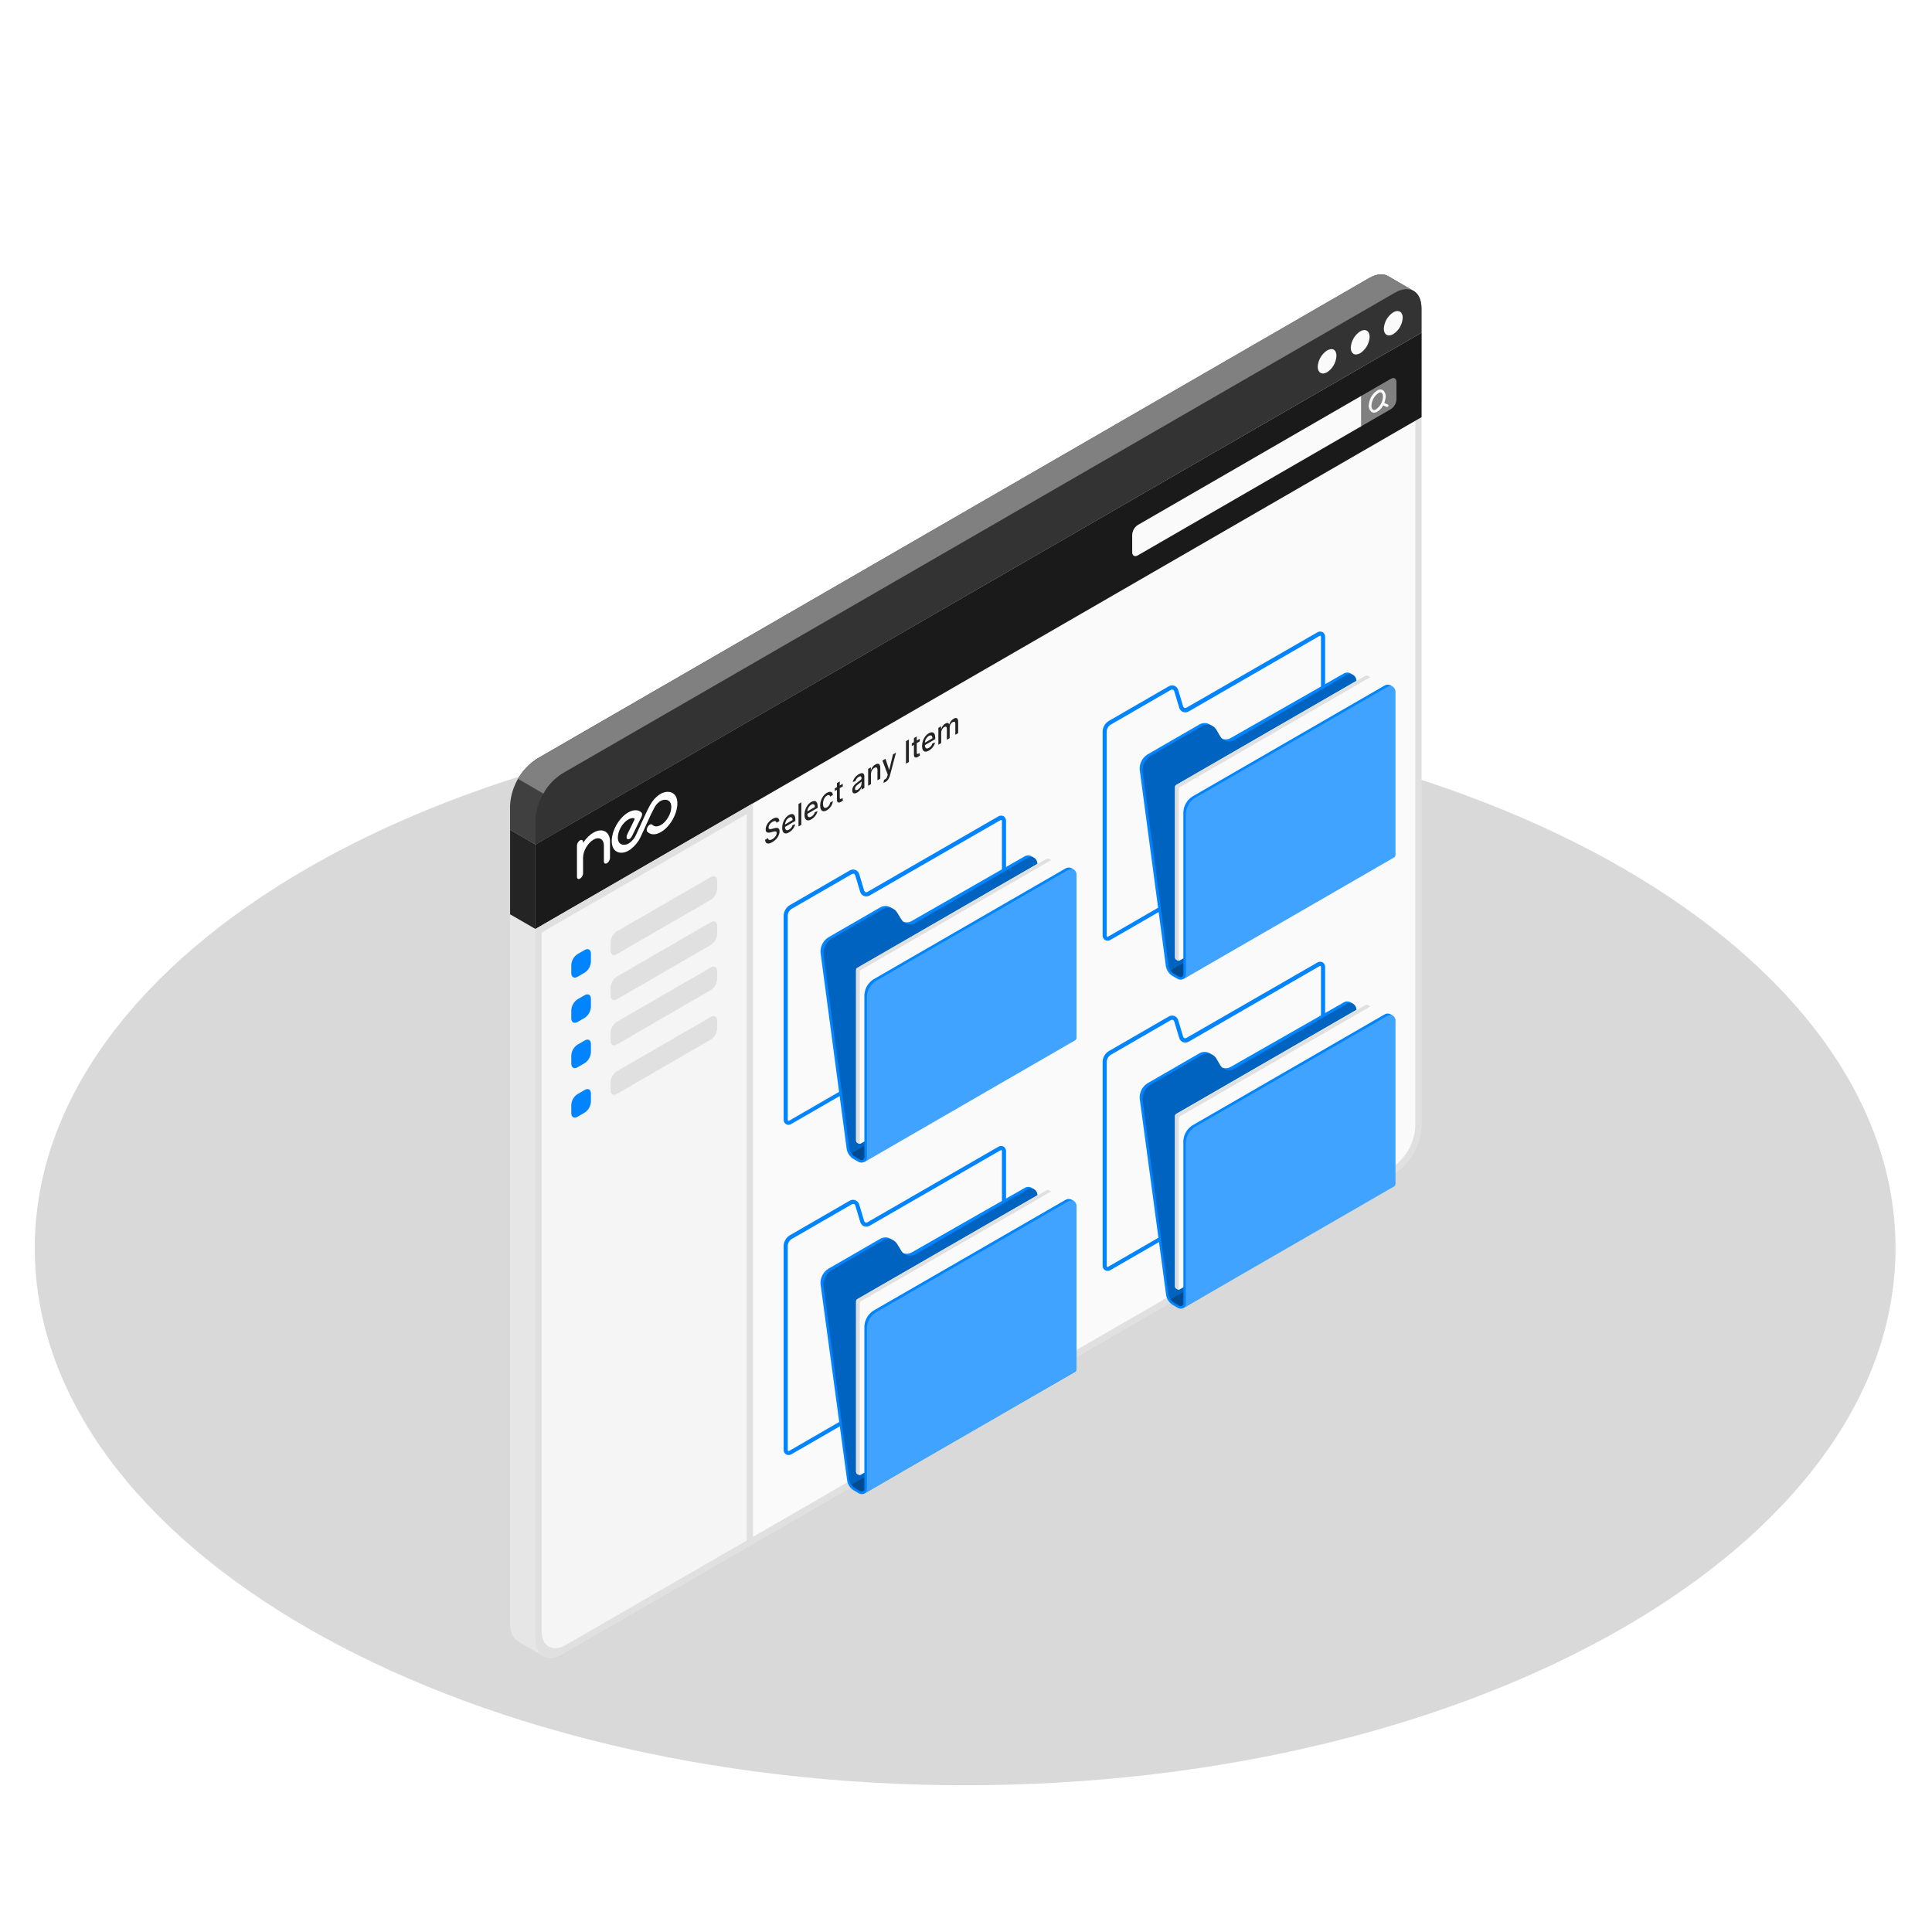 <svg width="500" height="500" viewBox="0 0 500 500" fill="none" xmlns="http://www.w3.org/2000/svg">
<path d="M249.78 462.02C382.759 462.02 490.56 399.783 490.56 323.01C490.56 246.237 382.759 184 249.78 184C116.801 184 9 246.237 9 323.01C9 399.783 116.801 462.02 249.78 462.02Z" fill="#D9D9D9"/>
<path d="M367.87 86.084L361.3 82.274L132.01 214.724V420.214C132.01 422.444 132.79 424.004 134.01 424.744L140.57 428.564C141.83 429.294 143.57 429.194 145.52 428.074L360.87 303.694C362.907 302.366 364.603 300.577 365.819 298.471C367.035 296.365 367.738 294.002 367.87 291.574V86.084Z" fill="#E6E6E6"/>
<path d="M142.44 428.214C143.404 428.167 144.341 427.875 145.16 427.364L360.51 302.994C362.427 301.741 364.023 300.054 365.167 298.07C366.312 296.087 366.974 293.861 367.1 291.574V87.484L139.38 219.004V424.004C139.38 426.654 140.52 428.214 142.44 428.214Z" fill="#FAFAFA"/>
<path d="M200.951 212.937C200.925 212.684 200.817 212.539 200.628 212.502C200.438 212.463 200.199 212.528 199.912 212.696C199.706 212.816 199.527 212.958 199.377 213.122C199.227 213.284 199.11 213.455 199.026 213.634C198.944 213.811 198.904 213.981 198.904 214.146C198.904 214.284 198.931 214.387 198.987 214.455C199.044 214.522 199.119 214.563 199.21 214.578C199.303 214.589 199.403 214.587 199.509 214.57C199.616 214.552 199.718 214.528 199.816 214.499L200.306 214.36C200.467 214.312 200.631 214.277 200.799 214.256C200.968 214.236 201.124 214.247 201.268 214.289C201.412 214.332 201.528 214.422 201.616 214.557C201.706 214.692 201.751 214.89 201.751 215.152C201.751 215.481 201.677 215.817 201.53 216.159C201.385 216.499 201.173 216.825 200.895 217.135C200.619 217.444 200.284 217.714 199.892 217.943C199.516 218.163 199.191 218.284 198.916 218.306C198.641 218.329 198.426 218.258 198.271 218.095C198.116 217.931 198.03 217.678 198.013 217.337L198.774 216.892C198.788 217.094 198.847 217.235 198.95 217.315C199.055 217.392 199.188 217.417 199.35 217.391C199.513 217.361 199.693 217.29 199.887 217.176C200.101 217.051 200.292 216.901 200.459 216.726C200.627 216.548 200.759 216.36 200.856 216.164C200.952 215.965 201.001 215.771 201.001 215.582C201.001 215.41 200.958 215.293 200.873 215.233C200.79 215.172 200.676 215.148 200.532 215.16C200.39 215.171 200.229 215.202 200.049 215.252L199.455 215.411C199.053 215.52 198.734 215.52 198.499 215.411C198.265 215.301 198.148 215.044 198.148 214.639C198.148 214.304 198.227 213.965 198.384 213.623C198.541 213.282 198.753 212.963 199.021 212.668C199.289 212.371 199.592 212.124 199.929 211.927C200.269 211.729 200.569 211.622 200.829 211.609C201.09 211.594 201.296 211.664 201.447 211.818C201.597 211.971 201.676 212.201 201.682 212.51L200.951 212.937ZM204.221 215.404C203.85 215.621 203.531 215.716 203.262 215.689C202.996 215.659 202.79 215.519 202.644 215.269C202.5 215.016 202.429 214.663 202.429 214.21C202.429 213.763 202.5 213.327 202.644 212.902C202.79 212.476 202.993 212.092 203.253 211.748C203.514 211.404 203.82 211.13 204.17 210.925C204.382 210.801 204.588 210.721 204.788 210.686C204.987 210.651 205.166 210.674 205.325 210.756C205.484 210.837 205.609 210.99 205.7 211.215C205.792 211.438 205.838 211.748 205.838 212.143V212.445L202.843 214.195V213.559L205.119 212.228C205.119 212.005 205.08 211.83 205.001 211.703C204.923 211.575 204.812 211.502 204.67 211.485C204.53 211.467 204.364 211.513 204.175 211.624C203.969 211.745 203.789 211.908 203.635 212.116C203.483 212.32 203.365 212.54 203.282 212.777C203.2 213.01 203.159 213.236 203.159 213.453V213.951C203.159 214.242 203.204 214.465 203.292 214.618C203.382 214.77 203.507 214.853 203.667 214.867C203.827 214.879 204.015 214.823 204.229 214.698C204.368 214.616 204.494 214.52 204.609 214.407C204.723 214.293 204.822 214.165 204.906 214.024C204.989 213.882 205.053 213.73 205.097 213.568L205.791 213.307C205.735 213.576 205.636 213.842 205.492 214.104C205.35 214.363 205.17 214.605 204.955 214.83C204.74 215.052 204.496 215.243 204.221 215.404ZM207.385 207.648V213.466L206.651 213.895V208.077L207.385 207.648ZM209.995 212.029C209.623 212.245 209.304 212.341 209.036 212.314C208.769 212.284 208.563 212.144 208.418 211.894C208.274 211.641 208.202 211.288 208.202 210.835C208.202 210.388 208.274 209.952 208.418 209.527C208.563 209.101 208.766 208.717 209.026 208.373C209.287 208.029 209.593 207.755 209.943 207.55C210.156 207.426 210.362 207.346 210.561 207.311C210.761 207.276 210.94 207.299 211.098 207.38C211.257 207.462 211.382 207.615 211.474 207.84C211.565 208.063 211.611 208.372 211.611 208.768V209.069L208.616 210.82V210.184L210.892 208.853C210.892 208.63 210.853 208.455 210.775 208.328C210.696 208.2 210.586 208.127 210.443 208.11C210.303 208.092 210.138 208.138 209.948 208.249C209.742 208.369 209.562 208.533 209.408 208.741C209.256 208.945 209.139 209.165 209.055 209.402C208.974 209.635 208.933 209.861 208.933 210.078V210.575C208.933 210.867 208.977 211.089 209.065 211.242C209.155 211.394 209.28 211.477 209.44 211.492C209.601 211.504 209.788 211.448 210.002 211.323C210.141 211.241 210.268 211.144 210.382 211.032C210.497 210.918 210.596 210.79 210.679 210.648C210.762 210.507 210.826 210.355 210.87 210.193L211.564 209.932C211.509 210.201 211.409 210.467 211.265 210.729C211.123 210.988 210.944 211.23 210.728 211.455C210.514 211.677 210.269 211.868 209.995 212.029ZM214.011 209.68C213.647 209.893 213.333 209.981 213.07 209.944C212.808 209.904 212.607 209.755 212.466 209.498C212.326 209.242 212.255 208.894 212.255 208.457C212.255 208.014 212.327 207.581 212.471 207.157C212.615 206.732 212.818 206.348 213.079 206.004C213.341 205.659 213.649 205.384 214.004 205.176C214.29 205.009 214.545 204.921 214.769 204.913C214.993 204.904 215.174 204.968 215.311 205.108C215.45 205.246 215.533 205.455 215.559 205.733L214.845 206.15C214.806 205.969 214.716 205.845 214.575 205.78C214.436 205.713 214.25 205.748 214.016 205.885C213.812 206.004 213.633 206.171 213.479 206.386C213.327 206.598 213.208 206.844 213.123 207.123C213.038 207.4 212.996 207.693 212.996 208.004C212.996 208.322 213.038 208.572 213.121 208.755C213.204 208.937 213.322 209.047 213.474 209.085C213.628 209.122 213.809 209.08 214.016 208.959C214.155 208.877 214.281 208.774 214.394 208.65C214.508 208.522 214.604 208.38 214.681 208.224C214.759 208.066 214.814 207.899 214.845 207.724L215.559 207.307C215.533 207.604 215.453 207.903 215.321 208.202C215.189 208.501 215.011 208.779 214.789 209.035C214.568 209.291 214.309 209.506 214.011 209.68ZM218.102 202.837V203.519L216.044 204.722V204.04L218.102 202.837ZM216.596 202.672L217.329 202.244V206.371C217.329 206.536 217.35 206.648 217.393 206.706C217.435 206.763 217.49 206.787 217.557 206.778C217.626 206.766 217.7 206.737 217.78 206.69C217.839 206.656 217.891 206.621 217.935 206.585C217.979 206.55 218.013 206.523 218.038 206.503L218.17 207.127C218.128 207.171 218.067 207.225 217.989 207.29C217.91 207.356 217.812 207.425 217.694 207.496C217.501 207.612 217.322 207.678 217.155 207.692C216.988 207.706 216.853 207.656 216.75 207.542C216.647 207.428 216.596 207.24 216.596 206.976V202.672ZM221.837 205.114C221.598 205.254 221.382 205.329 221.189 205.339C220.996 205.348 220.843 205.286 220.731 205.155C220.619 205.024 220.564 204.815 220.564 204.529C220.564 204.282 220.605 204.056 220.687 203.849C220.768 203.642 220.879 203.452 221.018 203.277C221.157 203.103 221.312 202.943 221.484 202.795C221.655 202.647 221.83 202.509 222.008 202.38C222.234 202.218 222.417 202.086 222.558 201.985C222.698 201.882 222.801 201.789 222.864 201.706C222.928 201.624 222.96 201.531 222.96 201.429V201.409C222.96 201.161 222.9 201.004 222.779 200.938C222.659 200.872 222.481 200.908 222.244 201.046C221.997 201.191 221.802 201.368 221.66 201.578C221.52 201.785 221.422 201.981 221.368 202.166L220.679 202.387C220.761 202.074 220.88 201.791 221.037 201.536C221.196 201.278 221.378 201.053 221.584 200.858C221.79 200.662 222.007 200.497 222.234 200.365C222.384 200.277 222.544 200.204 222.712 200.148C222.882 200.088 223.041 200.069 223.188 200.091C223.337 200.112 223.459 200.195 223.554 200.34C223.648 200.484 223.696 200.715 223.696 201.033V203.931L222.98 204.349V203.753L222.95 203.77C222.903 203.907 222.832 204.057 222.737 204.218C222.642 204.38 222.52 204.539 222.371 204.696C222.223 204.853 222.044 204.993 221.837 205.114ZM221.996 204.339C222.199 204.22 222.372 204.073 222.516 203.896C222.662 203.718 222.772 203.532 222.847 203.339C222.924 203.142 222.962 202.958 222.962 202.785V202.223C222.936 202.268 222.886 202.327 222.81 202.397C222.737 202.465 222.653 202.536 222.558 202.61C222.463 202.683 222.371 202.753 222.281 202.82C222.191 202.886 222.116 202.941 222.055 202.986C221.913 203.09 221.783 203.201 221.665 203.319C221.549 203.437 221.456 203.562 221.385 203.696C221.317 203.827 221.282 203.968 221.282 204.12C221.282 204.33 221.35 204.45 221.484 204.48C221.618 204.507 221.789 204.46 221.996 204.339ZM225.406 200.34V202.931L224.673 203.36V198.996L225.376 198.584V199.295L225.423 199.267C225.51 198.986 225.645 198.721 225.83 198.473C226.017 198.223 226.251 198.016 226.534 197.851C226.791 197.701 227.016 197.632 227.208 197.644C227.401 197.654 227.551 197.751 227.657 197.933C227.764 198.115 227.817 198.386 227.817 198.746V201.521L227.083 201.95V199.277C227.083 198.961 227.012 198.755 226.87 198.66C226.728 198.563 226.532 198.588 226.284 198.733C226.114 198.832 225.963 198.963 225.83 199.126C225.699 199.288 225.595 199.473 225.519 199.683C225.443 199.89 225.406 200.109 225.406 200.34ZM229.129 202.391C229.019 202.455 228.92 202.503 228.83 202.534C228.74 202.568 228.673 202.586 228.628 202.589L228.805 201.79C228.939 201.753 229.058 201.702 229.163 201.635C229.268 201.568 229.36 201.468 229.44 201.336C229.522 201.203 229.594 201.022 229.656 200.793L229.747 200.45L228.369 196.835L229.153 196.376L230.107 199.205L230.147 199.182L231.101 195.238L231.888 194.778L230.335 200.631C230.264 200.901 230.172 201.146 230.061 201.369C229.95 201.593 229.817 201.789 229.663 201.959C229.51 202.128 229.332 202.272 229.129 202.391ZM235.222 191.374V197.192L234.464 197.635V191.817L235.222 191.374ZM238.025 191.19V191.872L235.967 193.075V192.393L238.025 191.19ZM236.519 191.025L237.252 190.596V194.724C237.252 194.889 237.274 195 237.316 195.059C237.359 195.115 237.413 195.139 237.48 195.13C237.549 195.119 237.623 195.089 237.704 195.043C237.762 195.008 237.814 194.973 237.858 194.938C237.902 194.903 237.937 194.875 237.961 194.855L238.093 195.479C238.051 195.523 237.99 195.577 237.912 195.642C237.834 195.709 237.735 195.778 237.618 195.848C237.425 195.965 237.245 196.03 237.078 196.045C236.911 196.059 236.776 196.009 236.673 195.895C236.57 195.781 236.519 195.592 236.519 195.329V191.025ZM240.419 194.242C240.048 194.459 239.728 194.554 239.46 194.527C239.194 194.497 238.988 194.357 238.842 194.107C238.698 193.854 238.626 193.501 238.626 193.049C238.626 192.602 238.698 192.166 238.842 191.741C238.988 191.315 239.19 190.93 239.45 190.587C239.712 190.242 240.018 189.968 240.368 189.763C240.58 189.639 240.786 189.56 240.986 189.524C241.185 189.489 241.364 189.512 241.523 189.594C241.681 189.675 241.806 189.829 241.898 190.053C241.99 190.276 242.035 190.586 242.035 190.982V191.283L239.041 193.033V192.397L241.317 191.067C241.317 190.843 241.277 190.668 241.199 190.542C241.121 190.413 241.01 190.34 240.868 190.323C240.727 190.305 240.562 190.351 240.373 190.462C240.166 190.583 239.987 190.747 239.833 190.954C239.681 191.158 239.563 191.379 239.48 191.615C239.398 191.848 239.357 192.074 239.357 192.292V192.789C239.357 193.081 239.401 193.303 239.49 193.456C239.58 193.608 239.705 193.691 239.865 193.705C240.025 193.718 240.212 193.661 240.426 193.536C240.565 193.455 240.692 193.358 240.807 193.245C240.921 193.131 241.02 193.003 241.103 192.862C241.187 192.72 241.251 192.568 241.295 192.406L241.989 192.145C241.933 192.415 241.833 192.68 241.69 192.942C241.547 193.202 241.368 193.444 241.152 193.668C240.938 193.89 240.694 194.081 240.419 194.242ZM242.849 192.733V188.37L243.553 187.958V188.668L243.599 188.641C243.678 188.355 243.806 188.092 243.984 187.854C244.163 187.613 244.376 187.42 244.625 187.275C244.876 187.128 245.087 187.072 245.257 187.109C245.429 187.145 245.556 187.259 245.638 187.45L245.677 187.427C245.767 187.141 245.91 186.872 246.106 186.619C246.302 186.364 246.536 186.157 246.807 185.999C247.149 185.799 247.428 185.76 247.644 185.882C247.861 186.003 247.97 186.313 247.97 186.813V189.74L247.237 190.168V187.322C247.237 187.026 247.167 186.853 247.028 186.801C246.889 186.75 246.723 186.781 246.53 186.894C246.292 187.033 246.106 187.227 245.974 187.475C245.841 187.721 245.775 187.976 245.775 188.242V191.023L245.044 191.45V188.549C245.044 188.313 244.98 188.16 244.853 188.09C244.725 188.021 244.559 188.046 244.355 188.165C244.216 188.247 244.087 188.364 243.97 188.518C243.854 188.67 243.76 188.841 243.688 189.033C243.617 189.223 243.582 189.417 243.582 189.614V192.305L242.849 192.733Z" fill="#242424"/>
<path d="M366.29 88.884V291.574C366.158 293.718 365.53 295.802 364.456 297.662C363.382 299.523 361.891 301.108 360.1 302.294L144.76 426.674C144.062 427.113 143.264 427.368 142.44 427.414C140.44 427.414 140.18 425.054 140.18 424.034V219.474L366.29 88.884ZM367.91 86.084L138.57 218.544V424.034C138.57 427.204 140.14 429.034 142.44 429.034C143.553 428.98 144.632 428.635 145.57 428.034L360.87 303.694C362.907 302.366 364.603 300.577 365.819 298.471C367.035 296.365 367.738 294.002 367.87 291.574V86.084H367.91Z" fill="#E0E0E0"/>
<path d="M138.57 218.544V240.414L367.9 107.954L367.91 86.084L138.57 218.544Z" fill="#1A1A1A"/>
<path d="M171.064 205.39C170.228 205.835 169.524 206.582 169.259 206.887C168.525 207.728 168.103 208.578 167.333 210.126C167.032 210.732 166.743 211.366 166.171 212.632C165.979 213.05 165.883 213.273 165.798 213.461L165.792 213.472C165.708 213.66 165.636 213.821 165.491 214.134C164.89 215.452 164.456 216.407 164.288 216.672C163.842 217.375 163.186 218.031 162.615 218.337C161.507 218.937 159.9 218.725 159.894 216.777C159.888 215.164 160.966 213.168 162.344 212.238C162.97 211.816 163.566 211.649 164.077 211.748C164.155 211.759 164.203 211.822 164.216 211.913C164.228 212.004 164.203 212.123 164.149 212.238L162.332 215.946C162.073 216.472 162.103 217.008 162.392 217.164C162.554 217.246 162.771 217.212 162.994 217.071C163.216 216.922 163.421 216.679 163.553 216.407L166.003 211.413C166.226 210.957 166.232 210.498 166.015 210.287C165.209 209.497 163.933 209.487 162.591 210.256C160.231 211.609 158.318 214.938 158.318 217.674C158.318 219.066 158.829 220.06 159.762 220.477C160.55 220.829 161.604 220.729 162.567 220.205C162.597 220.188 162.633 220.167 162.663 220.15C163.59 219.619 164.607 218.595 165.317 217.474C165.63 216.98 165.985 216.195 166.773 214.47C166.918 214.149 166.996 213.971 167.08 213.79L167.086 213.773C167.17 213.584 167.267 213.368 167.453 212.96C168.007 211.74 168.284 211.127 168.561 210.569C169.223 209.231 169.53 208.614 169.945 208.138C170.035 208.038 170.493 207.53 171.004 207.258C172.117 206.669 173.73 206.884 173.73 208.829C173.73 210.558 172.521 212.658 171.034 213.51C170.643 213.734 170.234 213.829 170.234 213.829C169.524 213.977 169.06 213.697 168.795 213.436C168.657 213.299 168.446 213.287 168.218 213.397C167.989 213.507 167.766 213.732 167.598 214.025C167.327 214.495 167.297 215.037 167.538 215.27C167.941 215.661 168.651 216.08 169.758 215.851C169.782 215.844 170.384 215.716 171.028 215.347C173.387 213.994 175.301 210.665 175.301 207.929C175.307 204.798 172.84 204.449 171.064 205.39Z" fill="white"/>
<path d="M156.151 215.001C156.043 214.972 155.904 214.933 155.73 214.921C155.567 214.903 155.29 214.894 154.935 214.958C154.388 215.063 153.9 215.3 153.587 215.48C152.594 216.049 151.649 216.981 150.891 218.141V217.932C150.891 217.43 150.536 217.222 150.103 217.47C149.669 217.718 149.32 218.33 149.32 218.832V226.929C149.32 227.431 149.675 227.639 150.109 227.391C150.542 227.143 150.897 226.528 150.897 226.026V221.973C150.897 220.251 152.107 218.156 153.593 217.303C155.08 216.451 156.289 217.16 156.289 218.883V222.935C156.289 223.437 156.645 223.645 157.078 223.397C157.511 223.148 157.866 222.533 157.866 222.031V217.567C157.866 217.491 157.866 215.496 156.151 215.001Z" fill="white"/>
<path d="M293.01 138.394V142.894C293.01 143.814 293.66 144.194 294.46 143.734L352.33 110.294V102.434L294.46 135.874C294.037 136.15 293.685 136.523 293.433 136.961C293.181 137.398 293.036 137.89 293.01 138.394Z" fill="#FAFAFA"/>
<path d="M359.95 98.034C360.75 97.574 361.4 97.954 361.4 98.874V103.384C361.372 103.887 361.226 104.376 360.975 104.812C360.723 105.248 360.372 105.619 359.95 105.894L352.33 110.294V102.434L359.95 98.034Z" fill="#808080"/>
<path d="M359.13 104.684L358.25 104.274C358.401 103.902 358.505 103.512 358.56 103.114C358.654 102.749 358.65 102.366 358.551 102.003C358.451 101.64 358.257 101.309 357.99 101.044C357.8 100.901 357.574 100.813 357.337 100.792C357.1 100.771 356.862 100.817 356.65 100.924C356.007 101.289 355.458 101.801 355.05 102.418C354.642 103.035 354.385 103.739 354.3 104.474C354.208 104.838 354.211 105.22 354.309 105.582C354.407 105.945 354.597 106.276 354.86 106.544C355.023 106.671 355.216 106.753 355.42 106.784C355.689 106.811 355.961 106.77 356.21 106.664C356.97 106.279 357.584 105.658 357.96 104.894L358.84 105.304H358.94C359.023 105.32 359.11 105.305 359.182 105.261C359.255 105.217 359.308 105.147 359.332 105.066C359.356 104.984 359.348 104.897 359.311 104.821C359.273 104.745 359.209 104.685 359.13 104.654V104.684ZM355.95 106.034C355.849 106.095 355.733 106.127 355.615 106.127C355.497 106.127 355.381 106.095 355.28 106.034C355.121 105.836 355.011 105.604 354.959 105.355C354.906 105.107 354.914 104.849 354.98 104.604C355.056 103.991 355.27 103.404 355.604 102.884C355.938 102.365 356.384 101.928 356.91 101.604C357.045 101.544 357.193 101.52 357.34 101.534C357.425 101.542 357.506 101.577 357.57 101.634C357.722 101.826 357.829 102.05 357.881 102.289C357.933 102.528 357.929 102.776 357.87 103.014C357.796 103.629 357.585 104.219 357.252 104.742C356.92 105.264 356.475 105.706 355.95 106.034Z" fill="#FAFAFA"/>
<path d="M359.36 71.514C358.09 70.734 356.31 70.814 354.36 71.954L139 196.334C136.962 197.661 135.266 199.451 134.05 201.557C132.834 203.663 132.131 206.026 132 208.454V214.724L138.56 218.544L367.87 86.084V79.814C367.87 77.594 367.09 76.034 365.87 75.304C364.65 74.574 360.5 72.214 359.36 71.514Z" fill="#404040"/>
<path d="M138.57 212.264C138.701 209.836 139.404 207.472 140.62 205.367C141.836 203.261 143.532 201.471 145.57 200.144L360.87 75.774C364.73 73.544 367.87 75.354 367.87 79.774V86.044L138.57 218.544V212.264Z" fill="#333333"/>
<path d="M365.95 75.344C364.67 74.554 362.89 74.634 360.95 75.774L145.57 200.144C143.5 201.432 141.796 203.229 140.62 205.364L134.05 201.564C135.238 199.419 136.96 197.617 139.05 196.334L354.34 71.944C356.34 70.814 358.09 70.734 359.34 71.514C360.59 72.294 364.69 74.614 365.87 75.294L365.95 75.344Z" fill="#808080"/>
<path d="M343.47 90.684C342.759 91.147 342.167 91.772 341.743 92.507C341.32 93.242 341.075 94.067 341.03 94.914C341.03 96.474 342.12 97.104 343.47 96.324C344.174 95.856 344.757 95.23 345.174 94.495C345.591 93.76 345.829 92.938 345.87 92.094C345.87 90.534 344.87 89.904 343.47 90.684Z" fill="#FAFAFA"/>
<path d="M352.02 85.754C351.309 86.219 350.717 86.846 350.293 87.582C349.87 88.319 349.625 89.145 349.58 89.994C349.58 91.554 350.67 92.184 352.02 91.404C352.725 90.944 353.312 90.325 353.736 89.598C354.159 88.87 354.407 88.054 354.46 87.214C354.46 85.614 353.37 84.984 352.02 85.754Z" fill="#FAFAFA"/>
<path d="M360.57 80.834C359.859 81.297 359.267 81.922 358.843 82.657C358.419 83.392 358.175 84.217 358.13 85.064C358.13 86.624 359.22 87.254 360.57 86.474C361.286 86.008 361.882 85.379 362.308 84.639C362.733 83.898 362.978 83.067 363.02 82.214C363.02 80.684 361.92 80.054 360.57 80.834Z" fill="#FAFAFA"/>
<path d="M145.97 426.904C142.33 429.004 139.38 427.294 139.38 423.094V240.874L194.07 209.294V399.124L145.97 426.904Z" fill="#F5F5F5"/>
<path d="M140.18 241.344L193.26 210.684V398.684L146.37 425.744C143.02 427.674 140.18 426.044 140.18 422.164V241.344ZM138.57 240.414V424.034C138.57 428.494 141.7 430.304 145.57 428.034L194.87 399.594V207.884L138.57 240.414Z" fill="#E0E0E0"/>
<path d="M138.57 218.544L132.01 214.724V236.624L138.57 240.414V218.544Z" fill="#242424"/>
<path d="M159.64 241.034L183.97 226.974C184.87 226.454 185.6 226.874 185.6 227.914V230.034C185.566 230.598 185.401 231.147 185.118 231.637C184.835 232.126 184.442 232.543 183.97 232.854L159.64 246.914C158.74 247.434 158.02 247.014 158.02 245.974V243.854C158.052 243.29 158.215 242.742 158.497 242.252C158.778 241.763 159.169 241.346 159.64 241.034Z" fill="#E0E0E0"/>
<path d="M152.93 246.794V248.904C152.9 249.468 152.737 250.017 152.456 250.507C152.174 250.997 151.782 251.414 151.31 251.724L149.47 252.784C148.58 253.304 147.85 252.884 147.85 251.844V249.724C147.881 249.162 148.044 248.614 148.326 248.126C148.607 247.638 148.999 247.223 149.47 246.914L151.31 245.854C152.2 245.334 152.93 245.754 152.93 246.794Z" fill="#0084FF"/>
<path d="M159.64 252.734L183.97 238.674C184.87 238.154 185.6 238.574 185.6 239.614V241.734C185.567 242.297 185.402 242.845 185.119 243.333C184.836 243.821 184.442 244.236 183.97 244.544L159.64 258.614C158.74 259.124 158.02 258.704 158.02 257.674V255.554C158.051 254.99 158.213 254.441 158.494 253.951C158.776 253.462 159.168 253.045 159.64 252.734Z" fill="#E0E0E0"/>
<path d="M152.93 258.494V260.604C152.9 261.168 152.737 261.717 152.456 262.207C152.174 262.697 151.782 263.114 151.31 263.424L149.47 264.484C148.58 265.004 147.85 264.584 147.85 263.544V261.424C147.881 260.862 148.044 260.314 148.326 259.826C148.607 259.338 148.999 258.923 149.47 258.614L151.31 257.554C152.2 257.034 152.93 257.454 152.93 258.494Z" fill="#0084FF"/>
<path d="M159.64 264.434L183.97 250.374C184.87 249.854 185.6 250.274 185.6 251.314V253.434C185.562 253.992 185.395 254.534 185.112 255.016C184.83 255.498 184.438 255.909 183.97 256.214L159.64 270.314C158.74 270.824 158.02 270.404 158.02 269.374V267.214C158.057 266.657 158.222 266.116 158.503 265.634C158.784 265.151 159.173 264.741 159.64 264.434Z" fill="#E0E0E0"/>
<path d="M159.64 277.237L183.97 263.177C184.87 262.657 185.6 263.077 185.6 264.117V266.237C185.562 266.795 185.395 267.337 185.112 267.819C184.83 268.302 184.438 268.712 183.97 269.017L159.64 283.117C158.74 283.627 158.02 283.207 158.02 282.177V280.017C158.057 279.46 158.222 278.919 158.503 278.437C158.784 277.954 159.173 277.544 159.64 277.237Z" fill="#E0E0E0"/>
<path d="M152.93 270.214V272.324C152.9 272.888 152.737 273.437 152.456 273.927C152.174 274.417 151.782 274.833 151.31 275.144L149.47 276.214C148.58 276.734 147.85 276.314 147.85 275.274V273.154C147.88 272.591 148.042 272.043 148.324 271.555C148.605 271.067 148.998 270.652 149.47 270.344L151.31 269.284C152.2 268.734 152.93 269.154 152.93 270.214Z" fill="#0084FF"/>
<path d="M152.93 283.017V285.127C152.9 285.691 152.737 286.24 152.456 286.73C152.174 287.22 151.782 287.637 151.31 287.947L149.47 289.017C148.58 289.537 147.85 289.117 147.85 288.077V285.957C147.88 285.394 148.042 284.847 148.324 284.358C148.605 283.87 148.998 283.455 149.47 283.147L151.31 282.087C152.2 281.537 152.93 281.957 152.93 283.017Z" fill="#0084FF"/>
<path d="M286.641 328.904C286.416 328.902 286.196 328.844 286.001 328.734C285.805 328.623 285.643 328.461 285.53 328.266C285.418 328.071 285.359 327.849 285.361 327.624V274.724C285.37 274.191 285.522 273.67 285.801 273.214C286.061 272.751 286.432 272.359 286.881 272.074L302.461 263.074C302.707 262.917 302.991 262.829 303.284 262.82C303.576 262.812 303.865 262.882 304.121 263.024C304.507 263.241 304.794 263.6 304.921 264.024L306.181 268.224C306.197 268.322 306.237 268.413 306.299 268.49C306.361 268.567 306.442 268.626 306.533 268.662C306.625 268.699 306.725 268.711 306.822 268.697C306.92 268.683 307.012 268.644 307.091 268.584L340.871 249.134C341.062 249.009 341.281 248.931 341.509 248.907C341.737 248.883 341.967 248.912 342.181 248.994L342.351 249.084C342.546 249.224 342.702 249.411 342.805 249.628C342.909 249.845 342.955 250.085 342.941 250.324V294.844C342.915 295.376 342.763 295.894 342.497 296.355C342.231 296.816 341.858 297.206 341.411 297.494L287.311 328.734C287.106 328.849 286.875 328.908 286.641 328.904ZM303.351 263.904C303.223 263.906 303.098 263.944 302.991 264.014L287.421 273.014C287.126 273.207 286.883 273.467 286.711 273.774C286.527 274.076 286.427 274.421 286.421 274.774V327.674C286.42 327.713 286.429 327.751 286.449 327.785C286.468 327.818 286.497 327.846 286.531 327.864C286.563 327.887 286.601 327.899 286.641 327.899C286.68 327.899 286.718 327.887 286.751 327.864L340.871 296.574C341.158 296.381 341.398 296.125 341.571 295.825C341.745 295.525 341.847 295.19 341.871 294.844V250.324C341.883 250.204 341.851 250.083 341.781 249.984H341.711C341.597 249.996 341.488 250.034 341.391 250.094L307.641 269.574C307.422 269.706 307.176 269.787 306.922 269.811C306.667 269.835 306.411 269.802 306.171 269.714C305.928 269.618 305.712 269.467 305.539 269.272C305.365 269.078 305.239 268.846 305.171 268.594L303.911 264.394C303.864 264.234 303.761 264.095 303.621 264.004C303.543 263.943 303.449 263.904 303.351 263.894V263.904Z" fill="#0084FF"/>
<path d="M359.341 306.554L358.931 306.314L358.451 306.034L358.031 305.794C357.686 305.568 357.39 305.274 357.161 304.93C356.933 304.586 356.776 304.2 356.701 303.794L351.031 261.214C351.012 260.926 350.926 260.645 350.78 260.395C350.634 260.146 350.433 259.933 350.191 259.774L349.471 259.364C349.185 259.218 348.865 259.152 348.544 259.173C348.224 259.195 347.915 259.302 347.651 259.484L318.521 276.104C318.19 276.294 317.823 276.411 317.443 276.448C317.064 276.484 316.681 276.438 316.321 276.314C316.098 276.124 315.908 275.898 315.761 275.644L314.811 274.004C314.577 273.584 314.231 273.238 313.811 273.004L313.081 272.584C312.676 272.351 312.218 272.228 311.751 272.228C311.284 272.228 310.825 272.351 310.421 272.584L296.961 280.354C296.294 280.775 295.755 281.37 295.403 282.075C295.05 282.78 294.897 283.569 294.961 284.354L301.801 335.214C301.892 335.718 302.087 336.198 302.372 336.623C302.658 337.048 303.029 337.409 303.461 337.684L304.761 338.434C305.004 338.587 305.284 338.673 305.571 338.684C305.801 338.689 306.028 338.634 306.231 338.524L360.161 306.634C360.029 306.693 359.884 306.717 359.74 306.703C359.596 306.689 359.459 306.638 359.341 306.554Z" fill="#0084FF"/>
<path opacity="0.25" d="M359.341 306.554L358.031 305.794C357.687 305.566 357.392 305.272 357.164 304.928C356.936 304.585 356.778 304.199 356.701 303.794L351.031 261.214C351.029 260.905 350.942 260.602 350.778 260.34C350.613 260.078 350.379 259.867 350.102 259.731C349.824 259.595 349.514 259.539 349.207 259.57C348.899 259.6 348.606 259.716 348.361 259.904L319.411 276.614C319.106 276.789 318.769 276.902 318.42 276.946C318.071 276.99 317.717 276.965 317.378 276.873C317.039 276.78 316.721 276.621 316.444 276.405C316.166 276.189 315.934 275.92 315.761 275.614L314.811 273.974C314.637 273.668 314.405 273.4 314.128 273.184C313.85 272.968 313.533 272.809 313.193 272.716C312.854 272.623 312.5 272.598 312.151 272.642C311.802 272.687 311.466 272.799 311.161 272.974L297.711 280.744C297.042 281.162 296.501 281.757 296.148 282.463C295.795 283.169 295.644 283.958 295.711 284.744L302.411 335.064C302.488 335.47 302.647 335.857 302.877 336.201C303.107 336.544 303.404 336.838 303.751 337.064L305.051 337.824C305.169 337.908 305.306 337.959 305.45 337.973C305.594 337.987 305.739 337.963 305.871 337.904L360.121 306.584C359.998 306.643 359.863 306.672 359.727 306.667C359.591 306.661 359.458 306.623 359.341 306.554Z" fill="black"/>
<path opacity="0.25" d="M303.791 337.114L305.091 337.874C305.209 337.958 305.346 338.009 305.49 338.023C305.634 338.037 305.779 338.013 305.911 337.954L360.161 306.634C360.029 306.693 359.884 306.717 359.74 306.703C359.596 306.689 359.459 306.638 359.341 306.554L358.031 305.794C357.691 305.578 357.401 305.292 357.181 304.954L302.931 336.274C303.152 336.614 303.445 336.901 303.791 337.114Z" fill="black"/>
<path d="M304.101 288.784V332.954C304.107 333.06 304.137 333.162 304.189 333.254C304.241 333.346 304.314 333.425 304.401 333.484L304.741 333.674C304.835 333.723 304.94 333.749 305.046 333.749C305.152 333.749 305.257 333.723 305.351 333.674L354.291 305.424C354.38 305.367 354.453 305.288 354.506 305.196C354.558 305.104 354.587 305 354.591 304.894V260.724C354.586 260.62 354.557 260.518 354.504 260.428C354.452 260.337 354.379 260.26 354.291 260.204L353.951 260.004C353.857 259.955 353.752 259.93 353.646 259.93C353.54 259.93 353.435 259.955 353.341 260.004L304.401 288.264C304.314 288.322 304.241 288.398 304.189 288.489C304.137 288.579 304.107 288.68 304.101 288.784Z" fill="#FAFAFA"/>
<path d="M354.581 260.644C354.59 260.608 354.59 260.57 354.581 260.534C354.553 260.477 354.52 260.424 354.481 260.374C354.459 260.343 354.432 260.316 354.401 260.294H354.341L354.001 260.094C353.908 260.045 353.805 260.02 353.701 260.02C353.596 260.02 353.493 260.045 353.401 260.094L304.461 288.354C304.367 288.403 304.29 288.48 304.241 288.574L305.191 289.124C305.239 289.03 305.311 288.951 305.401 288.894L354.341 260.644C354.431 260.464 354.551 260.514 354.581 260.644Z" fill="#E0E0E0"/>
<path d="M305.261 333.714C305.141 333.714 305.051 333.664 305.051 333.504V289.324C305.054 289.223 305.081 289.123 305.131 289.034L304.191 288.484C304.138 288.576 304.107 288.679 304.101 288.784V332.954C304.107 333.06 304.137 333.162 304.189 333.254C304.241 333.346 304.314 333.425 304.401 333.484L304.741 333.674C304.82 333.715 304.907 333.74 304.997 333.747C305.086 333.754 305.176 333.743 305.261 333.714Z" fill="#E0E0E0"/>
<g opacity="0.1">
<path opacity="0.1" d="M305.261 333.714C305.141 333.714 305.051 333.664 305.051 333.504V289.324C305.054 289.223 305.081 289.123 305.131 289.034L304.191 288.484C304.138 288.576 304.107 288.679 304.101 288.784V332.954C304.107 333.06 304.137 333.162 304.189 333.254C304.241 333.346 304.314 333.425 304.401 333.484L304.741 333.674C304.82 333.715 304.907 333.74 304.997 333.747C305.086 333.754 305.176 333.743 305.261 333.714Z" fill="black"/>
</g>
<path d="M361.151 264.334C361.181 264.047 361.135 263.758 361.017 263.494C360.899 263.231 360.714 263.003 360.481 262.834L359.811 262.454C359.549 262.334 359.26 262.285 358.974 262.313C358.687 262.341 358.414 262.445 358.181 262.614L308.561 291.264C307.889 291.703 307.329 292.293 306.928 292.988C306.527 293.683 306.295 294.463 306.251 295.264V337.214C306.266 337.358 306.243 337.504 306.183 337.636C306.123 337.768 306.029 337.881 305.911 337.964L306.231 338.534L360.811 307.024C360.928 306.94 361.022 306.827 361.082 306.695C361.141 306.563 361.165 306.418 361.151 306.274V264.334Z" fill="#0084FF"/>
<path opacity="0.25" d="M306.231 338.524C306.445 338.383 306.618 338.187 306.73 337.957C306.843 337.726 306.891 337.47 306.871 337.214V295.654C306.917 294.852 307.15 294.072 307.553 293.377C307.956 292.682 308.517 292.092 309.191 291.654L358.871 262.994C360.141 262.254 361.181 262.854 361.181 264.334V306.264C361.195 306.408 361.171 306.553 361.112 306.685C361.052 306.817 360.959 306.93 360.841 307.014L306.231 338.524Z" fill="white"/>
<path d="M204.091 376.564C203.866 376.567 203.644 376.508 203.451 376.394C203.255 376.283 203.093 376.121 202.98 375.926C202.868 375.731 202.809 375.509 202.811 375.284V322.384C202.82 321.851 202.972 321.329 203.251 320.874C203.511 320.411 203.882 320.019 204.331 319.734L219.911 310.734C220.162 310.585 220.448 310.505 220.741 310.505C221.033 310.505 221.32 310.585 221.571 310.734C221.957 310.951 222.243 311.31 222.371 311.734L223.631 315.934C223.652 316.031 223.696 316.121 223.758 316.197C223.821 316.274 223.9 316.334 223.991 316.374C224.082 316.405 224.18 316.413 224.275 316.399C224.371 316.385 224.461 316.349 224.541 316.294L258.291 296.824C258.481 296.696 258.699 296.615 258.927 296.589C259.155 296.563 259.386 296.592 259.601 296.674L259.771 296.764C259.965 296.905 260.121 297.092 260.224 297.309C260.327 297.525 260.374 297.765 260.361 298.004V342.524C260.337 343.056 260.185 343.575 259.919 344.036C259.653 344.497 259.279 344.888 258.831 345.174L204.731 376.414C204.535 376.521 204.314 376.573 204.091 376.564ZM220.801 311.564C220.673 311.571 220.55 311.609 220.441 311.674L204.871 320.674C204.574 320.86 204.33 321.118 204.161 321.424C203.977 321.726 203.877 322.071 203.871 322.424V375.324C203.87 375.363 203.879 375.401 203.899 375.435C203.918 375.468 203.946 375.496 203.981 375.514C204.013 375.537 204.051 375.549 204.091 375.549C204.13 375.549 204.168 375.537 204.201 375.514L258.301 344.214C258.588 344.019 258.827 343.76 259 343.459C259.174 343.158 259.276 342.821 259.301 342.474V297.984C259.313 297.864 259.281 297.743 259.211 297.644H259.141C259.027 297.656 258.918 297.694 258.821 297.754L225.071 317.214C224.851 317.351 224.603 317.435 224.345 317.457C224.088 317.479 223.829 317.44 223.589 317.342C223.35 317.244 223.137 317.091 222.969 316.895C222.8 316.699 222.681 316.466 222.621 316.214L221.361 312.014C221.314 311.851 221.211 311.709 221.071 311.614C220.987 311.571 220.894 311.55 220.801 311.554V311.564Z" fill="#0084FF"/>
<path d="M276.791 354.534L276.381 354.294L275.901 354.014L275.481 353.774C275.135 353.548 274.84 353.254 274.611 352.91C274.383 352.566 274.226 352.18 274.151 351.774L268.481 309.214C268.463 308.927 268.378 308.647 268.232 308.399C268.086 308.15 267.883 307.94 267.641 307.784L266.921 307.364C266.634 307.222 266.314 307.159 265.995 307.18C265.675 307.201 265.367 307.306 265.101 307.484L235.971 324.114C235.64 324.304 235.273 324.421 234.893 324.457C234.514 324.494 234.131 324.448 233.771 324.324C233.548 324.134 233.358 323.907 233.211 323.654L232.211 322.014C231.977 321.594 231.631 321.248 231.211 321.014L230.481 320.594C230.076 320.361 229.618 320.238 229.151 320.238C228.684 320.238 228.225 320.361 227.821 320.594L214.361 328.364C213.694 328.785 213.155 329.38 212.803 330.085C212.45 330.79 212.297 331.578 212.361 332.364L219.251 383.214C219.342 383.718 219.536 384.198 219.822 384.623C220.108 385.048 220.478 385.409 220.911 385.684L222.211 386.444C222.457 386.589 222.735 386.671 223.021 386.684C223.251 386.694 223.48 386.639 223.681 386.524L277.611 354.634C277.477 354.691 277.331 354.711 277.187 354.693C277.043 354.676 276.907 354.621 276.791 354.534Z" fill="#0084FF"/>
<path opacity="0.25" d="M276.791 354.534L275.481 353.774C275.136 353.547 274.841 353.253 274.613 352.909C274.384 352.566 274.227 352.18 274.151 351.774L268.481 309.214C268.479 308.905 268.392 308.602 268.227 308.34C268.063 308.078 267.829 307.867 267.552 307.731C267.274 307.595 266.964 307.539 266.657 307.57C266.349 307.6 266.056 307.716 265.811 307.904L236.871 324.634C236.254 324.985 235.523 325.076 234.839 324.889C234.155 324.701 233.573 324.25 233.221 323.634L232.221 321.994C231.868 321.378 231.286 320.927 230.602 320.74C229.918 320.552 229.187 320.644 228.571 320.994L215.121 328.764C214.452 329.183 213.912 329.778 213.56 330.484C213.207 331.189 213.055 331.978 213.121 332.764L219.821 383.074C219.897 383.481 220.055 383.868 220.285 384.212C220.515 384.556 220.813 384.849 221.161 385.074L222.461 385.834C222.578 385.918 222.716 385.969 222.86 385.983C223.004 385.997 223.149 385.973 223.281 385.914L277.531 354.594C277.411 354.642 277.282 354.662 277.154 354.651C277.025 354.641 276.901 354.601 276.791 354.534Z" fill="black"/>
<path opacity="0.25" d="M221.241 385.094L222.541 385.854C222.659 385.938 222.796 385.989 222.94 386.003C223.084 386.017 223.229 385.993 223.361 385.934L277.611 354.614C277.479 354.673 277.334 354.697 277.19 354.683C277.046 354.669 276.909 354.618 276.791 354.534L275.481 353.774C275.141 353.558 274.851 353.272 274.631 352.934L220.381 384.214C220.597 384.569 220.891 384.87 221.241 385.094Z" fill="black"/>
<path d="M221.551 336.764V380.934C221.557 381.04 221.587 381.142 221.639 381.234C221.691 381.326 221.763 381.405 221.851 381.464L222.191 381.654C222.285 381.703 222.389 381.729 222.496 381.729C222.602 381.729 222.706 381.703 222.801 381.654L271.741 353.404C271.828 353.347 271.901 353.271 271.953 353.18C272.005 353.09 272.035 352.988 272.041 352.884V308.704C272.036 308.6 272.006 308.498 271.954 308.407C271.902 308.317 271.829 308.24 271.741 308.184L271.401 307.984C271.306 307.935 271.202 307.909 271.096 307.909C270.989 307.909 270.885 307.935 270.791 307.984L221.871 336.214C221.776 336.272 221.697 336.353 221.641 336.449C221.585 336.545 221.554 336.653 221.551 336.764Z" fill="#FAFAFA"/>
<path d="M272.031 308.624C272.038 308.588 272.038 308.55 272.031 308.514V308.464C272.003 308.407 271.97 308.354 271.931 308.304L271.851 308.224H271.791L271.451 308.024C271.358 307.975 271.255 307.949 271.151 307.949C271.046 307.949 270.943 307.975 270.851 308.024L221.871 336.214C221.779 336.266 221.703 336.342 221.651 336.434L222.601 336.984C222.649 336.89 222.721 336.811 222.811 336.754L271.751 308.504C271.871 308.444 272.001 308.494 272.031 308.624Z" fill="#E0E0E0"/>
<path d="M222.711 381.694C222.591 381.694 222.501 381.644 222.501 381.484V337.314C222.502 337.209 222.53 337.106 222.581 337.014L221.641 336.464C221.588 336.556 221.557 336.659 221.551 336.764V380.934C221.557 381.04 221.587 381.142 221.639 381.234C221.691 381.326 221.763 381.405 221.851 381.464L222.191 381.654C222.269 381.698 222.357 381.724 222.446 381.73C222.536 381.737 222.626 381.725 222.711 381.694Z" fill="#E0E0E0"/>
<g opacity="0.1">
<path opacity="0.1" d="M222.711 381.694C222.591 381.694 222.501 381.644 222.501 381.484V337.314C222.502 337.209 222.53 337.106 222.581 337.014L221.641 336.464C221.588 336.556 221.557 336.659 221.551 336.764V380.934C221.557 381.04 221.587 381.142 221.639 381.234C221.691 381.326 221.763 381.405 221.851 381.464L222.191 381.654C222.269 381.698 222.357 381.724 222.446 381.73C222.536 381.737 222.626 381.725 222.711 381.694Z" fill="black"/>
</g>
<path d="M278.601 312.314C278.63 312.027 278.583 311.738 278.466 311.475C278.348 311.212 278.164 310.984 277.931 310.814L277.261 310.434C276.999 310.316 276.71 310.268 276.424 310.296C276.138 310.324 275.864 310.427 275.631 310.594L226.011 339.214C225.339 339.653 224.779 340.243 224.378 340.938C223.977 341.633 223.745 342.413 223.701 343.214V385.214C223.716 385.358 223.693 385.504 223.633 385.636C223.573 385.768 223.479 385.881 223.361 385.964L223.681 386.534L278.261 355.024C278.379 354.941 278.473 354.828 278.533 354.696C278.593 354.564 278.616 354.418 278.601 354.274V312.314Z" fill="#0084FF"/>
<path opacity="0.25" d="M223.681 386.504C223.902 386.366 224.082 386.17 224.2 385.938C224.318 385.705 224.37 385.444 224.351 385.184V343.634C224.396 342.832 224.63 342.052 225.033 341.357C225.436 340.662 225.997 340.072 226.671 339.634L276.291 310.984C277.561 310.244 278.601 310.844 278.601 312.324V354.214C278.616 354.358 278.593 354.504 278.533 354.636C278.473 354.768 278.379 354.881 278.261 354.964L223.681 386.504Z" fill="white"/>
<path d="M286.641 243.454C286.416 243.452 286.196 243.394 286.001 243.284C285.805 243.17 285.643 243.007 285.531 242.81C285.418 242.613 285.36 242.391 285.361 242.164V189.274C285.37 188.741 285.522 188.219 285.801 187.764C286.061 187.301 286.432 186.909 286.881 186.624L302.461 177.624C302.707 177.468 302.991 177.381 303.283 177.37C303.574 177.36 303.863 177.427 304.121 177.564C304.503 177.785 304.789 178.142 304.921 178.564L306.181 182.764C306.199 182.86 306.241 182.95 306.304 183.025C306.366 183.1 306.446 183.158 306.537 183.194C306.628 183.23 306.726 183.242 306.823 183.23C306.919 183.218 307.012 183.182 307.091 183.124L340.871 163.684C341.061 163.557 341.28 163.477 341.508 163.453C341.737 163.429 341.967 163.46 342.181 163.544L342.351 163.624C342.545 163.767 342.701 163.956 342.804 164.174C342.907 164.393 342.954 164.633 342.941 164.874V209.394C342.915 209.926 342.763 210.444 342.497 210.905C342.231 211.366 341.858 211.756 341.411 212.044L287.311 243.284C287.106 243.399 286.875 243.458 286.641 243.454ZM303.351 178.454C303.224 178.457 303.1 178.491 302.991 178.554L287.421 187.554C287.124 187.744 286.88 188.005 286.711 188.314C286.527 188.616 286.427 188.961 286.421 189.314V242.214C286.419 242.254 286.428 242.294 286.448 242.33C286.467 242.365 286.496 242.394 286.531 242.414C286.565 242.432 286.602 242.441 286.641 242.441C286.679 242.441 286.717 242.432 286.751 242.414L340.871 211.124C341.158 210.931 341.397 210.674 341.57 210.375C341.743 210.075 341.846 209.74 341.871 209.394V164.874C341.88 164.751 341.848 164.628 341.781 164.524H341.711C341.597 164.536 341.488 164.574 341.391 164.634L307.641 184.114C307.422 184.246 307.176 184.327 306.922 184.351C306.667 184.375 306.411 184.342 306.171 184.254C305.928 184.158 305.712 184.007 305.539 183.812C305.365 183.618 305.239 183.386 305.171 183.134L303.911 178.934C303.866 178.773 303.763 178.633 303.621 178.544C303.542 178.486 303.448 178.451 303.351 178.444V178.454Z" fill="#0084FF"/>
<path d="M359.341 221.414L358.931 221.184L358.451 220.904L358.031 220.664C357.686 220.438 357.39 220.144 357.161 219.8C356.933 219.457 356.776 219.07 356.701 218.664L351.031 176.104C351.012 175.816 350.926 175.535 350.78 175.285C350.634 175.036 350.433 174.823 350.191 174.664L349.471 174.244C349.183 174.102 348.863 174.039 348.543 174.062C348.223 174.084 347.915 174.192 347.651 174.374L318.521 190.994C318.19 191.184 317.823 191.301 317.443 191.338C317.064 191.374 316.681 191.328 316.321 191.204C316.098 191.014 315.908 190.788 315.761 190.534L314.811 188.894C314.573 188.477 314.228 188.132 313.811 187.894L313.081 187.484C312.677 187.249 312.218 187.125 311.751 187.125C311.283 187.125 310.824 187.249 310.421 187.484L296.961 195.254C296.293 195.674 295.754 196.269 295.401 196.975C295.049 197.68 294.896 198.468 294.961 199.254L301.731 250.074C301.823 250.578 302.018 251.057 302.304 251.482C302.589 251.907 302.959 252.269 303.391 252.544L304.691 253.294C304.934 253.447 305.214 253.533 305.501 253.544C305.733 253.553 305.962 253.494 306.161 253.374L360.091 221.484C359.97 221.537 359.838 221.558 359.707 221.546C359.576 221.534 359.45 221.488 359.341 221.414Z" fill="#0084FF"/>
<path opacity="0.25" d="M359.341 221.414L358.031 220.664C357.687 220.436 357.392 220.142 357.164 219.798C356.936 219.455 356.778 219.069 356.701 218.664L351.031 176.104C351.031 175.794 350.945 175.49 350.781 175.227C350.618 174.963 350.384 174.751 350.106 174.614C349.828 174.476 349.518 174.419 349.209 174.45C348.901 174.48 348.607 174.596 348.361 174.784L319.411 191.514C319.106 191.689 318.769 191.802 318.42 191.846C318.071 191.891 317.717 191.866 317.378 191.773C317.039 191.68 316.721 191.521 316.444 191.305C316.166 191.089 315.934 190.82 315.761 190.514L314.811 188.874C314.637 188.568 314.405 188.3 314.128 188.084C313.85 187.868 313.533 187.709 313.193 187.616C312.854 187.523 312.5 187.498 312.151 187.542C311.802 187.587 311.466 187.699 311.161 187.874L297.711 195.644C297.042 196.063 296.501 196.657 296.148 197.363C295.795 198.069 295.644 198.858 295.711 199.644L302.411 249.964C302.488 250.371 302.647 250.757 302.877 251.101C303.107 251.444 303.404 251.738 303.751 251.964L305.051 252.714C305.167 252.801 305.304 252.856 305.448 252.871C305.593 252.887 305.738 252.864 305.871 252.804L360.121 221.474C359.997 221.534 359.86 221.56 359.723 221.549C359.586 221.539 359.454 221.492 359.341 221.414Z" fill="black"/>
<path opacity="0.25" d="M303.791 251.984L305.091 252.734C305.207 252.821 305.344 252.876 305.488 252.891C305.633 252.907 305.778 252.884 305.911 252.824L360.161 221.494C360.03 221.559 359.884 221.585 359.739 221.571C359.594 221.557 359.456 221.503 359.341 221.414L358.031 220.664C357.691 220.448 357.401 220.162 357.181 219.824L302.931 251.144C303.152 251.484 303.445 251.771 303.791 251.984Z" fill="black"/>
<path d="M304.101 203.654V247.824C304.107 247.928 304.137 248.029 304.189 248.12C304.241 248.21 304.314 248.287 304.401 248.344L304.741 248.544C304.835 248.593 304.939 248.619 305.046 248.619C305.152 248.619 305.256 248.593 305.351 248.544L354.291 220.294C354.378 220.235 354.451 220.157 354.503 220.065C354.555 219.973 354.585 219.87 354.591 219.764V175.594C354.585 175.489 354.555 175.386 354.503 175.294C354.451 175.202 354.378 175.123 354.291 175.064L353.951 174.874C353.856 174.825 353.752 174.8 353.646 174.8C353.539 174.8 353.435 174.825 353.341 174.874L304.401 203.124C304.313 203.184 304.241 203.262 304.189 203.354C304.137 203.446 304.107 203.549 304.101 203.654Z" fill="#FAFAFA"/>
<path d="M354.581 175.514C354.59 175.478 354.59 175.44 354.581 175.404V175.344C354.551 175.292 354.517 175.242 354.481 175.194C354.459 175.163 354.432 175.136 354.401 175.114L354.341 175.064L354.001 174.874C353.908 174.825 353.805 174.8 353.701 174.8C353.596 174.8 353.493 174.825 353.401 174.874L304.461 203.124C304.366 203.177 304.289 203.257 304.241 203.354L305.191 203.894C305.242 203.805 305.314 203.729 305.401 203.674L354.341 175.414C354.431 175.334 354.551 175.374 354.581 175.514Z" fill="#E0E0E0"/>
<path d="M305.261 248.584C305.141 248.584 305.051 248.534 305.051 248.374V204.214C305.055 204.11 305.082 204.007 305.131 203.914L304.191 203.374C304.137 203.465 304.106 203.568 304.101 203.674V247.844C304.107 247.948 304.137 248.049 304.189 248.14C304.241 248.23 304.314 248.307 304.401 248.364L304.741 248.564C304.822 248.602 304.909 248.623 304.999 248.627C305.088 248.63 305.177 248.616 305.261 248.584Z" fill="#E0E0E0"/>
<g opacity="0.1">
<path opacity="0.1" d="M305.261 248.584C305.141 248.584 305.051 248.534 305.051 248.374V204.214C305.055 204.11 305.082 204.007 305.131 203.914L304.191 203.374C304.137 203.465 304.106 203.568 304.101 203.674V247.844C304.107 247.948 304.137 248.049 304.189 248.14C304.241 248.23 304.314 248.307 304.401 248.364L304.741 248.564C304.822 248.602 304.909 248.623 304.999 248.627C305.088 248.63 305.177 248.616 305.261 248.584Z" fill="black"/>
</g>
<path d="M361.151 179.214C361.18 178.929 361.133 178.641 361.016 178.379C360.898 178.118 360.714 177.892 360.481 177.724L359.811 177.344C359.549 177.224 359.26 177.175 358.974 177.203C358.687 177.231 358.414 177.335 358.181 177.504L308.561 206.154C307.889 206.593 307.329 207.183 306.928 207.878C306.527 208.573 306.295 209.353 306.251 210.154V252.084C306.265 252.228 306.241 252.373 306.182 252.505C306.122 252.637 306.028 252.75 305.911 252.834L306.231 253.394L360.811 221.884C360.928 221.803 361.022 221.691 361.082 221.561C361.142 221.431 361.165 221.287 361.151 221.144V179.214Z" fill="#0084FF"/>
<path opacity="0.25" d="M306.231 253.384C306.453 253.25 306.633 253.056 306.752 252.824C306.87 252.593 306.922 252.333 306.901 252.074V210.524C306.947 209.722 307.18 208.942 307.583 208.247C307.986 207.553 308.547 206.962 309.221 206.524L358.871 177.864C360.141 177.124 361.181 177.724 361.181 179.194V221.134C361.195 221.277 361.172 221.421 361.112 221.551C361.052 221.681 360.958 221.793 360.841 221.874L306.231 253.384Z" fill="white"/>
<path d="M204.091 291.114C203.866 291.117 203.644 291.058 203.451 290.944C203.255 290.833 203.093 290.671 202.98 290.476C202.868 290.281 202.809 290.059 202.811 289.834V236.934C202.82 236.401 202.972 235.879 203.251 235.424C203.511 234.961 203.882 234.569 204.331 234.284L219.911 225.284C220.157 225.127 220.441 225.039 220.734 225.03C221.026 225.022 221.315 225.092 221.571 225.234C221.957 225.451 222.243 225.81 222.371 226.234L223.631 230.434C223.652 230.531 223.696 230.621 223.758 230.697C223.821 230.774 223.9 230.834 223.991 230.874C224.082 230.905 224.18 230.913 224.275 230.899C224.371 230.885 224.461 230.849 224.541 230.794L258.291 211.324C258.481 211.196 258.699 211.115 258.927 211.089C259.155 211.063 259.386 211.092 259.601 211.174L259.771 211.264C259.966 211.404 260.122 211.591 260.225 211.808C260.329 212.025 260.375 212.265 260.361 212.504V257.024C260.337 257.556 260.185 258.075 259.919 258.536C259.653 258.997 259.279 259.388 258.831 259.674L204.731 290.914C204.54 291.039 204.318 291.108 204.091 291.114ZM220.801 226.114C220.673 226.121 220.55 226.159 220.441 226.224L204.871 235.214C204.574 235.4 204.33 235.658 204.161 235.964C203.977 236.266 203.877 236.611 203.871 236.964V289.864C203.87 289.903 203.879 289.941 203.899 289.975C203.918 290.008 203.946 290.036 203.981 290.054C204.013 290.077 204.051 290.089 204.091 290.089C204.13 290.089 204.168 290.077 204.201 290.054L258.301 258.814C258.588 258.621 258.828 258.365 259.001 258.065C259.174 257.765 259.277 257.43 259.301 257.084V212.534C259.313 212.414 259.281 212.293 259.211 212.194H259.141C259.027 212.206 258.918 212.244 258.821 212.304L225.071 231.744C224.852 231.876 224.606 231.957 224.351 231.981C224.097 232.005 223.84 231.972 223.601 231.884C223.359 231.79 223.142 231.641 222.969 231.448C222.795 231.255 222.669 231.025 222.601 230.774L221.341 226.574C221.294 226.411 221.191 226.269 221.051 226.174C220.974 226.131 220.888 226.107 220.801 226.104V226.114Z" fill="#0084FF"/>
<path d="M276.791 268.764L276.381 268.524L275.871 268.214L275.451 267.974C275.105 267.748 274.81 267.454 274.581 267.11C274.353 266.766 274.196 266.38 274.121 265.974L268.451 223.414C268.433 223.127 268.348 222.847 268.202 222.599C268.056 222.35 267.853 222.14 267.611 221.984L266.891 221.564C266.604 221.422 266.284 221.359 265.965 221.38C265.645 221.401 265.337 221.506 265.071 221.684L235.971 238.344C235.641 238.536 235.273 238.654 234.894 238.691C234.514 238.727 234.131 238.68 233.771 238.554C233.548 238.364 233.358 238.138 233.211 237.884L232.211 236.244C231.977 235.824 231.631 235.478 231.211 235.244L230.481 234.824C230.076 234.591 229.618 234.468 229.151 234.468C228.684 234.468 228.225 234.591 227.821 234.824L214.361 242.594C213.694 243.015 213.155 243.61 212.803 244.315C212.45 245.02 212.297 245.808 212.361 246.594L219.131 297.414C219.222 297.918 219.416 298.398 219.702 298.823C219.988 299.248 220.358 299.609 220.791 299.884L222.091 300.644C222.337 300.789 222.615 300.871 222.901 300.884C223.131 300.894 223.36 300.839 223.561 300.724L277.491 268.834C277.376 268.875 277.254 268.889 277.133 268.877C277.012 268.865 276.895 268.826 276.791 268.764Z" fill="#0084FF"/>
<path opacity="0.25" d="M276.791 268.764L275.481 268.004C275.136 267.777 274.841 267.483 274.613 267.139C274.384 266.796 274.227 266.41 274.151 266.004L268.481 223.444C268.479 223.135 268.392 222.832 268.227 222.57C268.063 222.308 267.829 222.098 267.552 221.961C267.274 221.825 266.964 221.769 266.657 221.8C266.349 221.83 266.056 221.946 265.811 222.134L236.871 238.864C236.254 239.215 235.523 239.306 234.839 239.119C234.155 238.931 233.573 238.48 233.221 237.864L232.221 236.224C231.868 235.608 231.286 235.157 230.602 234.97C229.918 234.782 229.187 234.874 228.571 235.224L215.121 242.994C214.452 243.413 213.912 244.008 213.56 244.714C213.207 245.419 213.055 246.208 213.121 246.994L219.821 297.304C219.897 297.711 220.055 298.098 220.285 298.442C220.515 298.786 220.813 299.079 221.161 299.304L222.461 300.064C222.578 300.148 222.716 300.199 222.86 300.213C223.004 300.227 223.149 300.203 223.281 300.144L277.531 268.824C277.411 268.872 277.282 268.892 277.154 268.882C277.025 268.871 276.901 268.831 276.791 268.764Z" fill="black"/>
<path opacity="0.25" d="M221.241 299.324L222.541 300.084C222.659 300.168 222.796 300.219 222.94 300.233C223.084 300.247 223.229 300.224 223.361 300.164L277.611 268.844C277.479 268.904 277.334 268.927 277.19 268.913C277.046 268.899 276.909 268.848 276.791 268.764L275.481 268.004C275.141 267.788 274.851 267.502 274.631 267.164L220.381 298.484C220.599 298.827 220.893 299.114 221.241 299.324Z" fill="black"/>
<path d="M221.551 250.994V295.214C221.557 295.32 221.587 295.422 221.639 295.514C221.691 295.606 221.763 295.685 221.851 295.744L222.191 295.934C222.285 295.983 222.389 296.009 222.496 296.009C222.602 296.009 222.706 295.983 222.801 295.934L271.741 267.684C271.828 267.627 271.901 267.551 271.953 267.46C272.005 267.37 272.035 267.268 272.041 267.164V222.934C272.036 222.83 272.006 222.728 271.954 222.638C271.902 222.547 271.829 222.47 271.741 222.414L271.401 222.214C271.306 222.165 271.202 222.14 271.096 222.14C270.989 222.14 270.885 222.165 270.791 222.214L221.871 250.474C221.78 250.529 221.704 250.605 221.648 250.696C221.592 250.786 221.559 250.888 221.551 250.994Z" fill="#FAFAFA"/>
<path d="M272.031 222.854C272.038 222.818 272.038 222.781 272.031 222.744V222.694C272.003 222.637 271.97 222.584 271.931 222.534C271.909 222.503 271.882 222.476 271.851 222.454H271.791L271.451 222.254C271.357 222.208 271.255 222.183 271.151 222.183C271.046 222.183 270.944 222.208 270.851 222.254L221.871 250.474C221.779 250.526 221.703 250.602 221.651 250.694L222.601 251.244C222.649 251.15 222.721 251.071 222.811 251.014L271.751 222.764C271.871 222.674 272.001 222.724 272.031 222.854Z" fill="#E0E0E0"/>
<path d="M222.711 295.924C222.591 295.924 222.501 295.924 222.501 295.714V251.544C222.502 251.439 222.53 251.336 222.581 251.244L221.641 250.694C221.588 250.786 221.557 250.889 221.551 250.994V295.214C221.558 295.318 221.589 295.419 221.641 295.509C221.693 295.599 221.765 295.676 221.851 295.734L222.191 295.934C222.274 295.967 222.362 295.983 222.452 295.982C222.541 295.98 222.629 295.96 222.711 295.924Z" fill="#E0E0E0"/>
<g opacity="0.1">
<path opacity="0.1" d="M222.711 295.924C222.591 295.924 222.501 295.924 222.501 295.714V251.544C222.502 251.439 222.53 251.336 222.581 251.244L221.641 250.694C221.588 250.786 221.557 250.889 221.551 250.994V295.214C221.558 295.318 221.589 295.419 221.641 295.509C221.693 295.599 221.765 295.676 221.851 295.734L222.191 295.934C222.274 295.967 222.362 295.983 222.452 295.982C222.541 295.98 222.629 295.96 222.711 295.924Z" fill="black"/>
</g>
<path d="M278.601 226.544C278.63 226.257 278.583 225.968 278.466 225.705C278.348 225.442 278.164 225.214 277.931 225.044L277.261 224.664C276.999 224.546 276.71 224.498 276.424 224.526C276.138 224.554 275.864 224.657 275.631 224.824L226.011 253.474C225.339 253.913 224.779 254.503 224.378 255.198C223.977 255.893 223.745 256.673 223.701 257.474V299.414C223.716 299.558 223.693 299.704 223.633 299.836C223.573 299.968 223.479 300.081 223.361 300.164L223.681 300.734L278.261 269.214C278.379 269.131 278.473 269.018 278.533 268.886C278.593 268.754 278.616 268.608 278.601 268.464V226.544Z" fill="#0084FF"/>
<path opacity="0.25" d="M223.681 300.734C223.902 300.596 224.082 300.4 224.2 300.168C224.318 299.935 224.37 299.675 224.351 299.414V257.864C224.396 257.062 224.63 256.282 225.033 255.587C225.436 254.893 225.997 254.302 226.671 253.864L276.291 225.214C277.561 224.484 278.601 225.074 278.601 226.554V268.484C278.616 268.628 278.593 268.774 278.533 268.906C278.473 269.038 278.379 269.151 278.261 269.234L223.681 300.734Z" fill="white"/>
</svg>
